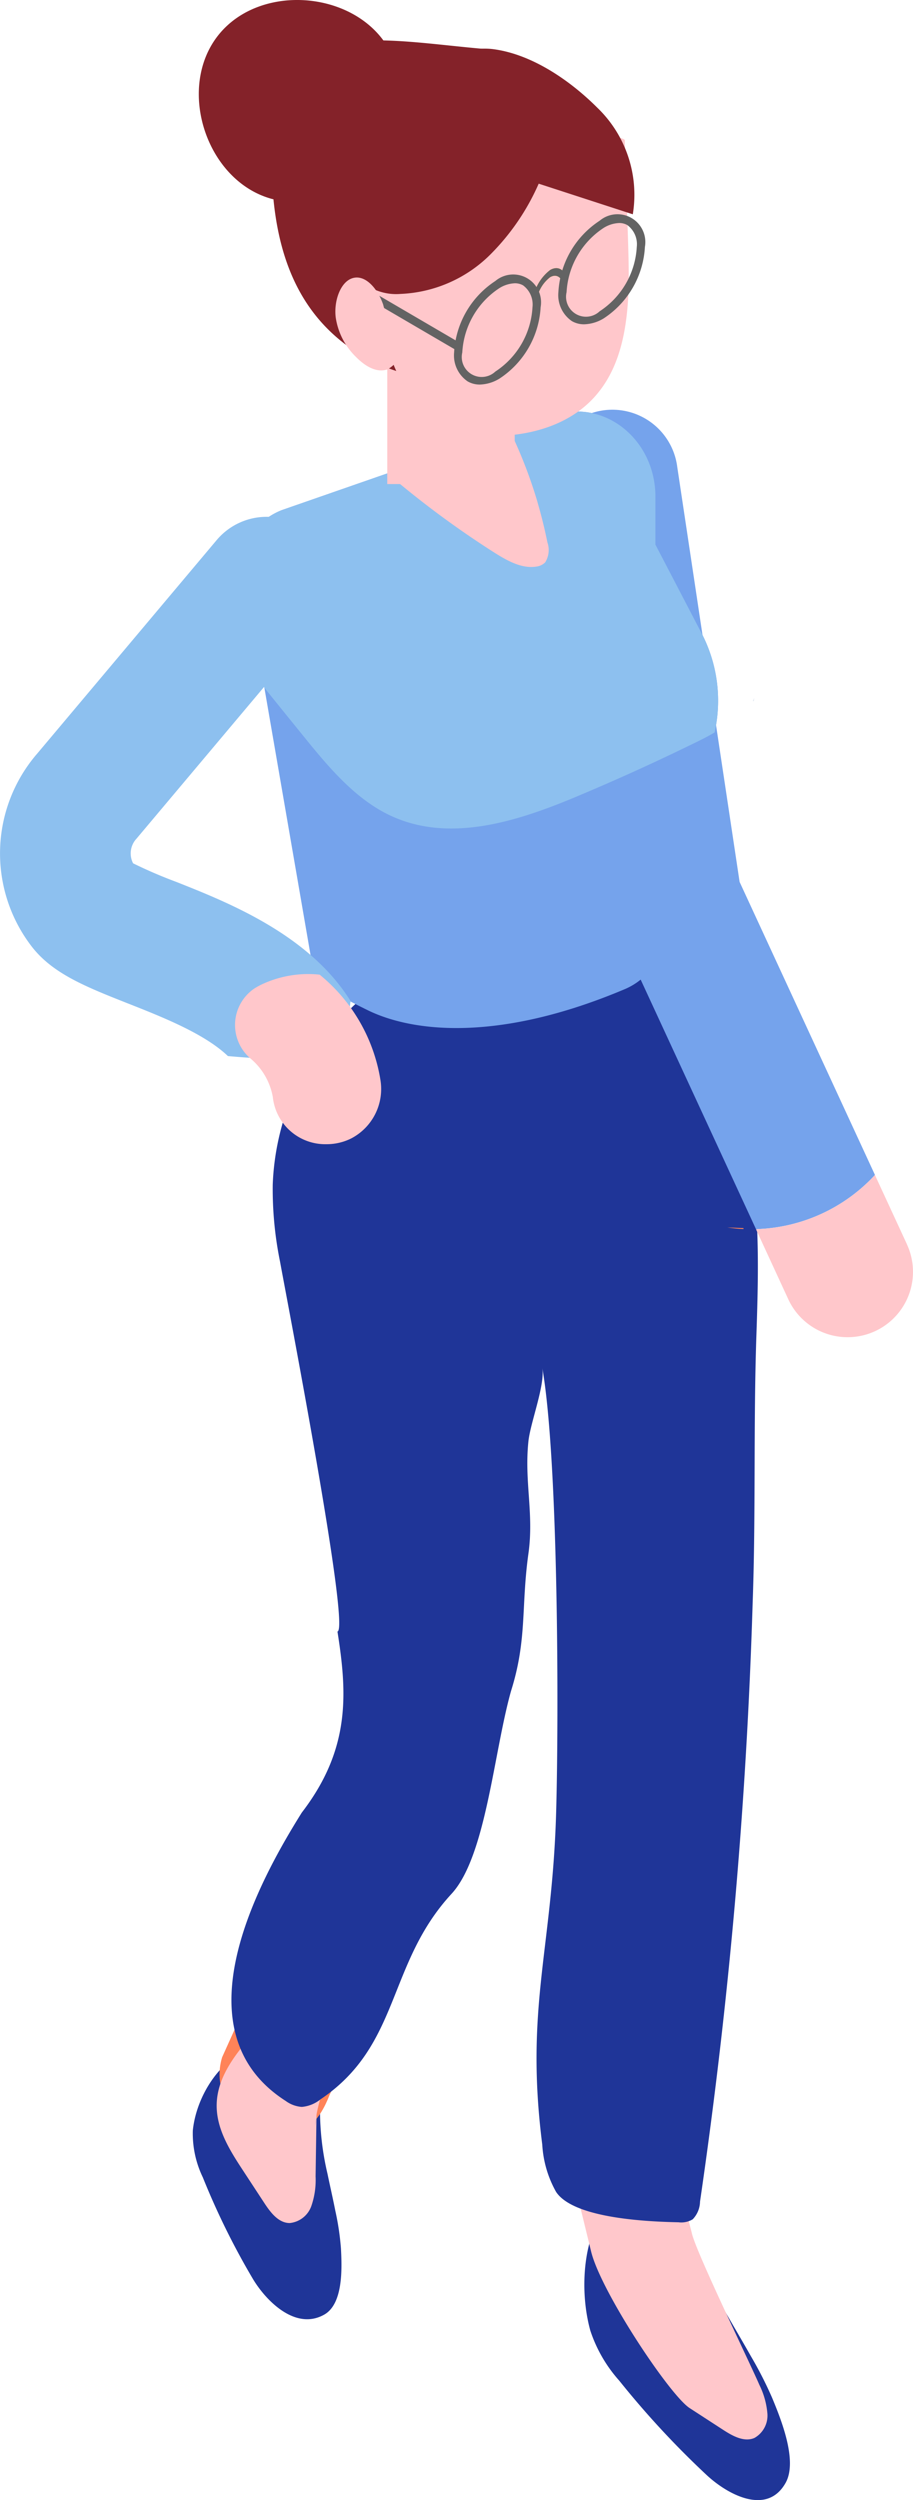 <svg xmlns="http://www.w3.org/2000/svg" width="101.689" height="278.276" viewBox="0 0 101.689 278.276"><defs><style>.a{fill:#1f3598;}.b{fill:#ff8358;}.c{fill:#ffc7cb;}.d{fill:#75a3ec;}.e{fill:#3772ce;}.f{fill:#8dc0ef;}.g{fill:#e2e8f2;}.h{fill:#842229;}.i{fill:#636363;}.j{fill:#fab300;}</style></defs><g transform="translate(0 0)"><path class="a" d="M883.734,876.53c.84,1.468,1.7,2.916,2.524,4.377a43.687,43.687,0,0,1,2.349,4.6c.994,2.393,2.886,7.054,1.506,9.5-2.078,3.683-6.479,1.272-8.785-.876a99.28,99.28,0,0,1-9.738-10.509,15.76,15.76,0,0,1-3.221-5.568c-1.851-6.673.069-16.681,6.793-15.2,2.455.541,3.715,2.558,4.607,5.264A45.889,45.889,0,0,0,883.734,876.53Z" transform="translate(-802.618 -618.642)"/><path class="a" d="M929.1,861.774c.285,1.372.6,2.739.868,4.1a29.722,29.722,0,0,1,.627,4.192c.112,2.092.287,6.15-1.857,7.366-3.228,1.829-6.543-1.59-7.976-4.013a82.825,82.825,0,0,1-5.551-11.259,11.217,11.217,0,0,1-1.115-5.219c.557-5.478,5.819-11.885,11.643-8.235,2.127,1.334,2.619,3.26,2.525,5.536A30.929,30.929,0,0,0,929.1,861.774Z" transform="translate(-892.62 -619.807)"/><path class="b" d="M922.767,803.273l-22.05,48.949c-.938,3.079.518,6.252,3.255,7.084l3.406,1.039c2.575.784,4.227-1.139,5.322-3.961l16-33.289Z" transform="translate(-875.978 -623.237)"/><path class="c" d="M893.38,885.718c-.886-2.093-7.144-14.962-7.522-16.908-10.594-40.7-6.094-23.438-7.64-24.542-1.967-2.37-2.708,9.3-8.187,7.756l4.624,18.9c1.122,4.487,8.746,15.947,10.962,17.384l3.715,2.411c1.065.692,2.345,1.408,3.495.917a2.854,2.854,0,0,0,1.45-2.727A8.844,8.844,0,0,0,893.38,885.718Z" transform="translate(-808.806 -620.277)"/><path class="c" d="M926.663,855.109l-.108,7.248a8.821,8.821,0,0,1-.468,3.281,2.855,2.855,0,0,1-2.427,1.91c-1.25-.014-2.131-1.186-2.828-2.25l-2.425-3.7c-1.448-2.209-2.953-4.618-2.866-7.334.1-3.175,2.329-5.842,4.429-8.2,1.024-1.15,2.248-2.394,3.726-2.351a3.584,3.584,0,0,1,2.5,1.4,7.061,7.061,0,0,1,1.651,4.822c-.085,2.294-1.24,4.468-1.317,6.761Z" transform="translate(-891.405 -620.111)"/><path class="a" d="M513.356,1832.081c-4.691-10.44-14.66-15.016-26.318-14.338-13.112.763-23.676,13.039-24.175,26.741a40.311,40.311,0,0,0,.819,8.588c.674,3.748,7.854,40.86,6.39,41.143,1.07,6.789,1.5,13.037-3.97,20.147-4.8,7.667-13.954,24.313-1.795,32.1a3.448,3.448,0,0,0,1.795.665,3.838,3.838,0,0,0,2.067-.833c8.973-6.037,7.384-15.059,14.608-22.883,3.836-4.155,4.686-15.675,6.626-22.57,1.818-5.768,1.108-9.367,1.939-15.3.628-4.487-.474-7.985,0-12.5.221-2.1,1.878-6.279,1.541-8.187,1.821,10.315,1.844,39.024,1.545,49.5-.437,15.3-3.481,21.725-1.545,36.971a12.118,12.118,0,0,0,1.545,5.272c1.99,2.962,10.244,3.3,13.633,3.37a2.454,2.454,0,0,0,1.581-.333,2.924,2.924,0,0,0,.813-1.968,584.1,584.1,0,0,0,5.864-66.711c.355-9.849.08-19.706.409-29.555.3-8.81.51-17.819-2.226-26.33A28.738,28.738,0,0,0,513.356,1832.081Zm.672,3.685c.005-.028.013-.057.019-.085v.087Z" transform="translate(-432.486 -1712.617)"/><path class="d" d="M880.342,731.034,873.4,684.86a7.284,7.284,0,1,0-14.4,2.173l7.1,47.2a7.044,7.044,0,0,0,.582,1.966l15.484,33.481a18.786,18.786,0,0,0,13.252-6.031Z" transform="translate(-797.965 -632.871)"/><path class="c" d="M871.8,765.272l-3.568-7.718a18.785,18.785,0,0,1-13.252,6.031l3.6,7.8a7.273,7.273,0,0,0,6.613,4.223,7.275,7.275,0,0,0,6.6-10.339Z" transform="translate(-770.782 -626.771)"/><path class="e" d="M896.182,668.479c-.024,0-.046.026-.07.052a1.621,1.621,0,0,1-.024-.337A.419.419,0,0,0,896.182,668.479Z" transform="translate(-838.78 -633.68)"/><path class="b" d="M893.372,678.57c.166.011.331.044.5.066l-1.3-1.244C892.845,677.775,893.109,678.173,893.372,678.57Z" transform="translate(-832.675 -632.969)"/><path class="d" d="M875.413,699.186l2.729,10.241,5.377,31.105c.561,2.107,4.239,3.841,6.076,4.751,4.944,2.45,14.575,3.666,28.784-2.356a7.442,7.442,0,0,0,4.318-5.494l5.6-23.048.089-.463a16.224,16.224,0,0,0-1.5-10.478l-5.189-9.96v-5.325c0-6.316-5.587-10.866-11.183-9.1l-5.032,1.746-13.644,4.754-11.749,4.085A7.89,7.89,0,0,0,875.413,699.186Z" transform="translate(-848.695 -632.87)"/><path class="f" d="M875.413,699.186l2.729,10.241c1.37,1.691,2.74,3.395,4.119,5.087,2.888,3.579,5.914,7.265,9.934,9.141,6.688,3.126,14.369.572,21.156-2.307q6.3-2.652,12.454-5.659c.834-.4,1.687-.819,2.491-1.3l.089-.463a16.224,16.224,0,0,0-1.5-10.478l-5.189-9.96v-5.325c0-6.316-5.587-10.866-11.183-9.1l-5.032,1.746-13.644,4.754-11.749,4.085A7.89,7.89,0,0,0,875.413,699.186Z" transform="translate(-848.695 -632.87)"/><path class="c" d="M910.234,695.319a1.7,1.7,0,0,1-.984.461c-1.626.254-3.216-.643-4.647-1.542a105,105,0,0,1-10.521-7.644c-.473-.389-.947-.79-1.42-1.189l8-2.779,5.643-1.966c.182.377.364.753.534,1.141a52.4,52.4,0,0,1,2.56,6.869c.426,1.456.789,2.937,1.092,4.429A2.583,2.583,0,0,1,910.234,695.319Z" transform="translate(-849.518 -632.716)"/><path class="f" d="M938.51,749.577c1.882.162,3.766.3,5.655.334q1.8.035,3.594-.049c.336-.015.571-.021.763-.025.175-.039.388-.083.7-.141.282-.054,1.119-.292,1.607-.418.234-.141.4-.235.489-.275.051-.046.11-.105.137-.125.053-.122.1-.239.122-.3a10.443,10.443,0,0,0,.448-3.5,13.343,13.343,0,0,1,.151-1.62c-4.6-7.38-13.56-10.952-19.47-13.289a51.153,51.153,0,0,1-4.757-2.049,2.406,2.406,0,0,1,.381-2.743l20.068-23.855a7.281,7.281,0,0,0-11.144-9.374l-19.992,23.768a16.981,16.981,0,0,0-.593,21.482c2.331,3.008,6.015,4.466,10.679,6.311C931.3,745.264,935.918,747.1,938.51,749.577Z" transform="translate(-913.125 -632.03)"/><path class="g" d="M871.559,708.269l-.165.34a.5.5,0,0,0,.132.012C871.526,708.51,871.548,708.39,871.559,708.269Z" transform="translate(-787.554 -630.582)"/><rect class="c" width="14.186" height="19.173" transform="translate(43.133 34.704)"/><path class="c" d="M910.534,689.619a10.664,10.664,0,0,1-3.117-1.335c-.377-.231-.753-.486-1.117-.74a28.041,28.041,0,0,1-4.5-3.969,61.123,61.123,0,0,1-8.009-11.734V668.37h14.186v14.38A52.358,52.358,0,0,1,910.534,689.619Z" transform="translate(-850.656 -633.667)"/><path class="c" d="M896.17,674.4l14.119,8.276.067-.191v-9.1Z" transform="translate(-853.043 -633.278)"/><path class="h" d="M884.7,650.763c.407-13.357,12.284-10.456,23.641-9.483a11.736,11.736,0,0,1,3.078.542,9.348,9.348,0,0,1,2.334,1.381c6.623,4.989,11.169,12.582,10.273,20.229-1.681,14.357-21.981,19.8-32.89,9.22C885.244,666.932,884.465,658.494,884.7,650.763Z" transform="translate(-854.435 -635.835)"/><path class="c" d="M912.853,667.672c-.149,4.186-.866,8.319-3.319,11.39-2.7,3.426-7.062,4.785-11.2,4.894a12.428,12.428,0,0,1-6.665-1.468c-3.816-2.284-5.6-7.2-6.565-11.852a39.116,39.116,0,0,1-.718-5.356,19.9,19.9,0,0,1,.594-6.063,17.437,17.437,0,0,1,7.631-9.949,27.492,27.492,0,0,1,11.595-3.67c1.957-.245-4.431-.3-2.672.707,1.165.653,4.507,1.9,4.78,3.262.125.49,6.192,1.006,6.118,1.5.123,3.806.247,7.584.371,11.39C912.853,664.165,912.9,665.9,912.853,667.672Z" transform="translate(-842.844 -635.439)"/><path class="h" d="M929.235,641.788c-3.577-6.66-14.376-7.636-19.09-1.727s-1.362,16.221,5.927,18.229a11.8,11.8,0,0,0,13.655-6.816,11.64,11.64,0,0,0-5.505-14.189Z" transform="translate(-885.82 -636.157)"/><path class="h" d="M913.785,654.692a25.751,25.751,0,0,1-5.978,9.171,15.049,15.049,0,0,1-9.9,4.276,5.916,5.916,0,0,1-4.69-1.733,6.4,6.4,0,0,1-1.142-2.522,16.5,16.5,0,0,1,.676-10.791,12.526,12.526,0,0,1,7.981-7.065,14.089,14.089,0,0,1,11.026,2.169c2.3,1.486,4.446,4.032,3.784,6.69Z" transform="translate(-853.305 -635.423)"/><path class="i" d="M912.628,672.846l.458-.787-10.84-6.334-.459.787Z" transform="translate(-861.825 -633.871)"/><path class="c" d="M909.648,664.922c1.433-.5,2.849,1.1,3.474,2.924a15.915,15.915,0,0,0,.965,2.722,2.061,2.061,0,0,0,1.036.926,3.087,3.087,0,0,1-1.551,3.569c-1.221.4-2.487-.384-3.492-1.406a7.677,7.677,0,0,1-2.244-4.395C907.618,667.46,908.346,665.373,909.648,664.922Z" transform="translate(-870.445 -633.94)"/><path class="j" d="M894.143,665.7c-.264-.9-.84-1.213-1.5-.83a3.971,3.971,0,0,0-1.5,2.566l-.429-.07a5.108,5.108,0,0,1,1.933-3.3c.854-.493,1.594-.085,1.934,1.065Z" transform="translate(-831.371 -634.015)"/><path class="i" d="M894.143,665.7c-.264-.9-.84-1.213-1.5-.83a3.971,3.971,0,0,0-1.5,2.566l-.429-.07a5.108,5.108,0,0,1,1.933-3.3c.854-.493,1.594-.085,1.934,1.065Z" transform="translate(-831.371 -634.015)"/><path class="i" d="M896.346,676.764a4.423,4.423,0,0,0,2.177-.659,10.167,10.167,0,0,0,4.592-7.953,3.1,3.1,0,0,0-5.047-2.914,10.162,10.162,0,0,0-4.591,7.953,3.494,3.494,0,0,0,1.506,3.219A2.684,2.684,0,0,0,896.346,676.764Zm3.9-11.274a1.805,1.805,0,0,1,.911.231,2.646,2.646,0,0,1,1.05,2.432,9.156,9.156,0,0,1-4.137,7.163,2.219,2.219,0,0,1-3.681-2.125,9.153,9.153,0,0,1,4.137-7.164A3.514,3.514,0,0,1,900.242,665.49Z" transform="translate(-842.899 -633.96)"/><path class="i" d="M885.564,670.538a4.424,4.424,0,0,0,2.177-.658,10.166,10.166,0,0,0,4.591-7.953,3.1,3.1,0,0,0-5.047-2.914,10.164,10.164,0,0,0-4.591,7.953,3.5,3.5,0,0,0,1.506,3.219A2.687,2.687,0,0,0,885.564,670.538Zm3.9-11.273a1.8,1.8,0,0,1,.911.231,2.645,2.645,0,0,1,1.05,2.432,9.151,9.151,0,0,1-4.137,7.163,2.219,2.219,0,0,1-3.681-2.124,9.156,9.156,0,0,1,4.137-7.164A3.511,3.511,0,0,1,889.461,659.265Z" transform="translate(-820.502 -634.441)"/><path class="h" d="M886.964,652.788l21.013,6.833a13.447,13.447,0,0,0-3.939-11.852c-3.067-3.066-7.317-5.976-11.618-6.531-3.382-.435-7.7,1.655-8.543,4.959-.929,3.653,3.132,6.455,6.555,8.03Z" transform="translate(-837.496 -635.768)"/><path class="b" d="M874.3,763.045a.341.341,0,0,0,.012.109,15.3,15.3,0,0,1-1.808-.182Z" transform="translate(-791.495 -626.353)"/><path class="c" d="M919.383,736.86a12.166,12.166,0,0,0-6.547,1.133q-.372.186-.726.409a4.907,4.907,0,0,0-.445,7.778,7.26,7.26,0,0,1,2.5,4.286,5.873,5.873,0,0,0,5.711,5.265h.294a6.131,6.131,0,0,0,2.723-.639,6.206,6.206,0,0,0,3.262-6.5A19,19,0,0,0,919.383,736.86Z" transform="translate(-883.781 -628.376)"/></g></svg>